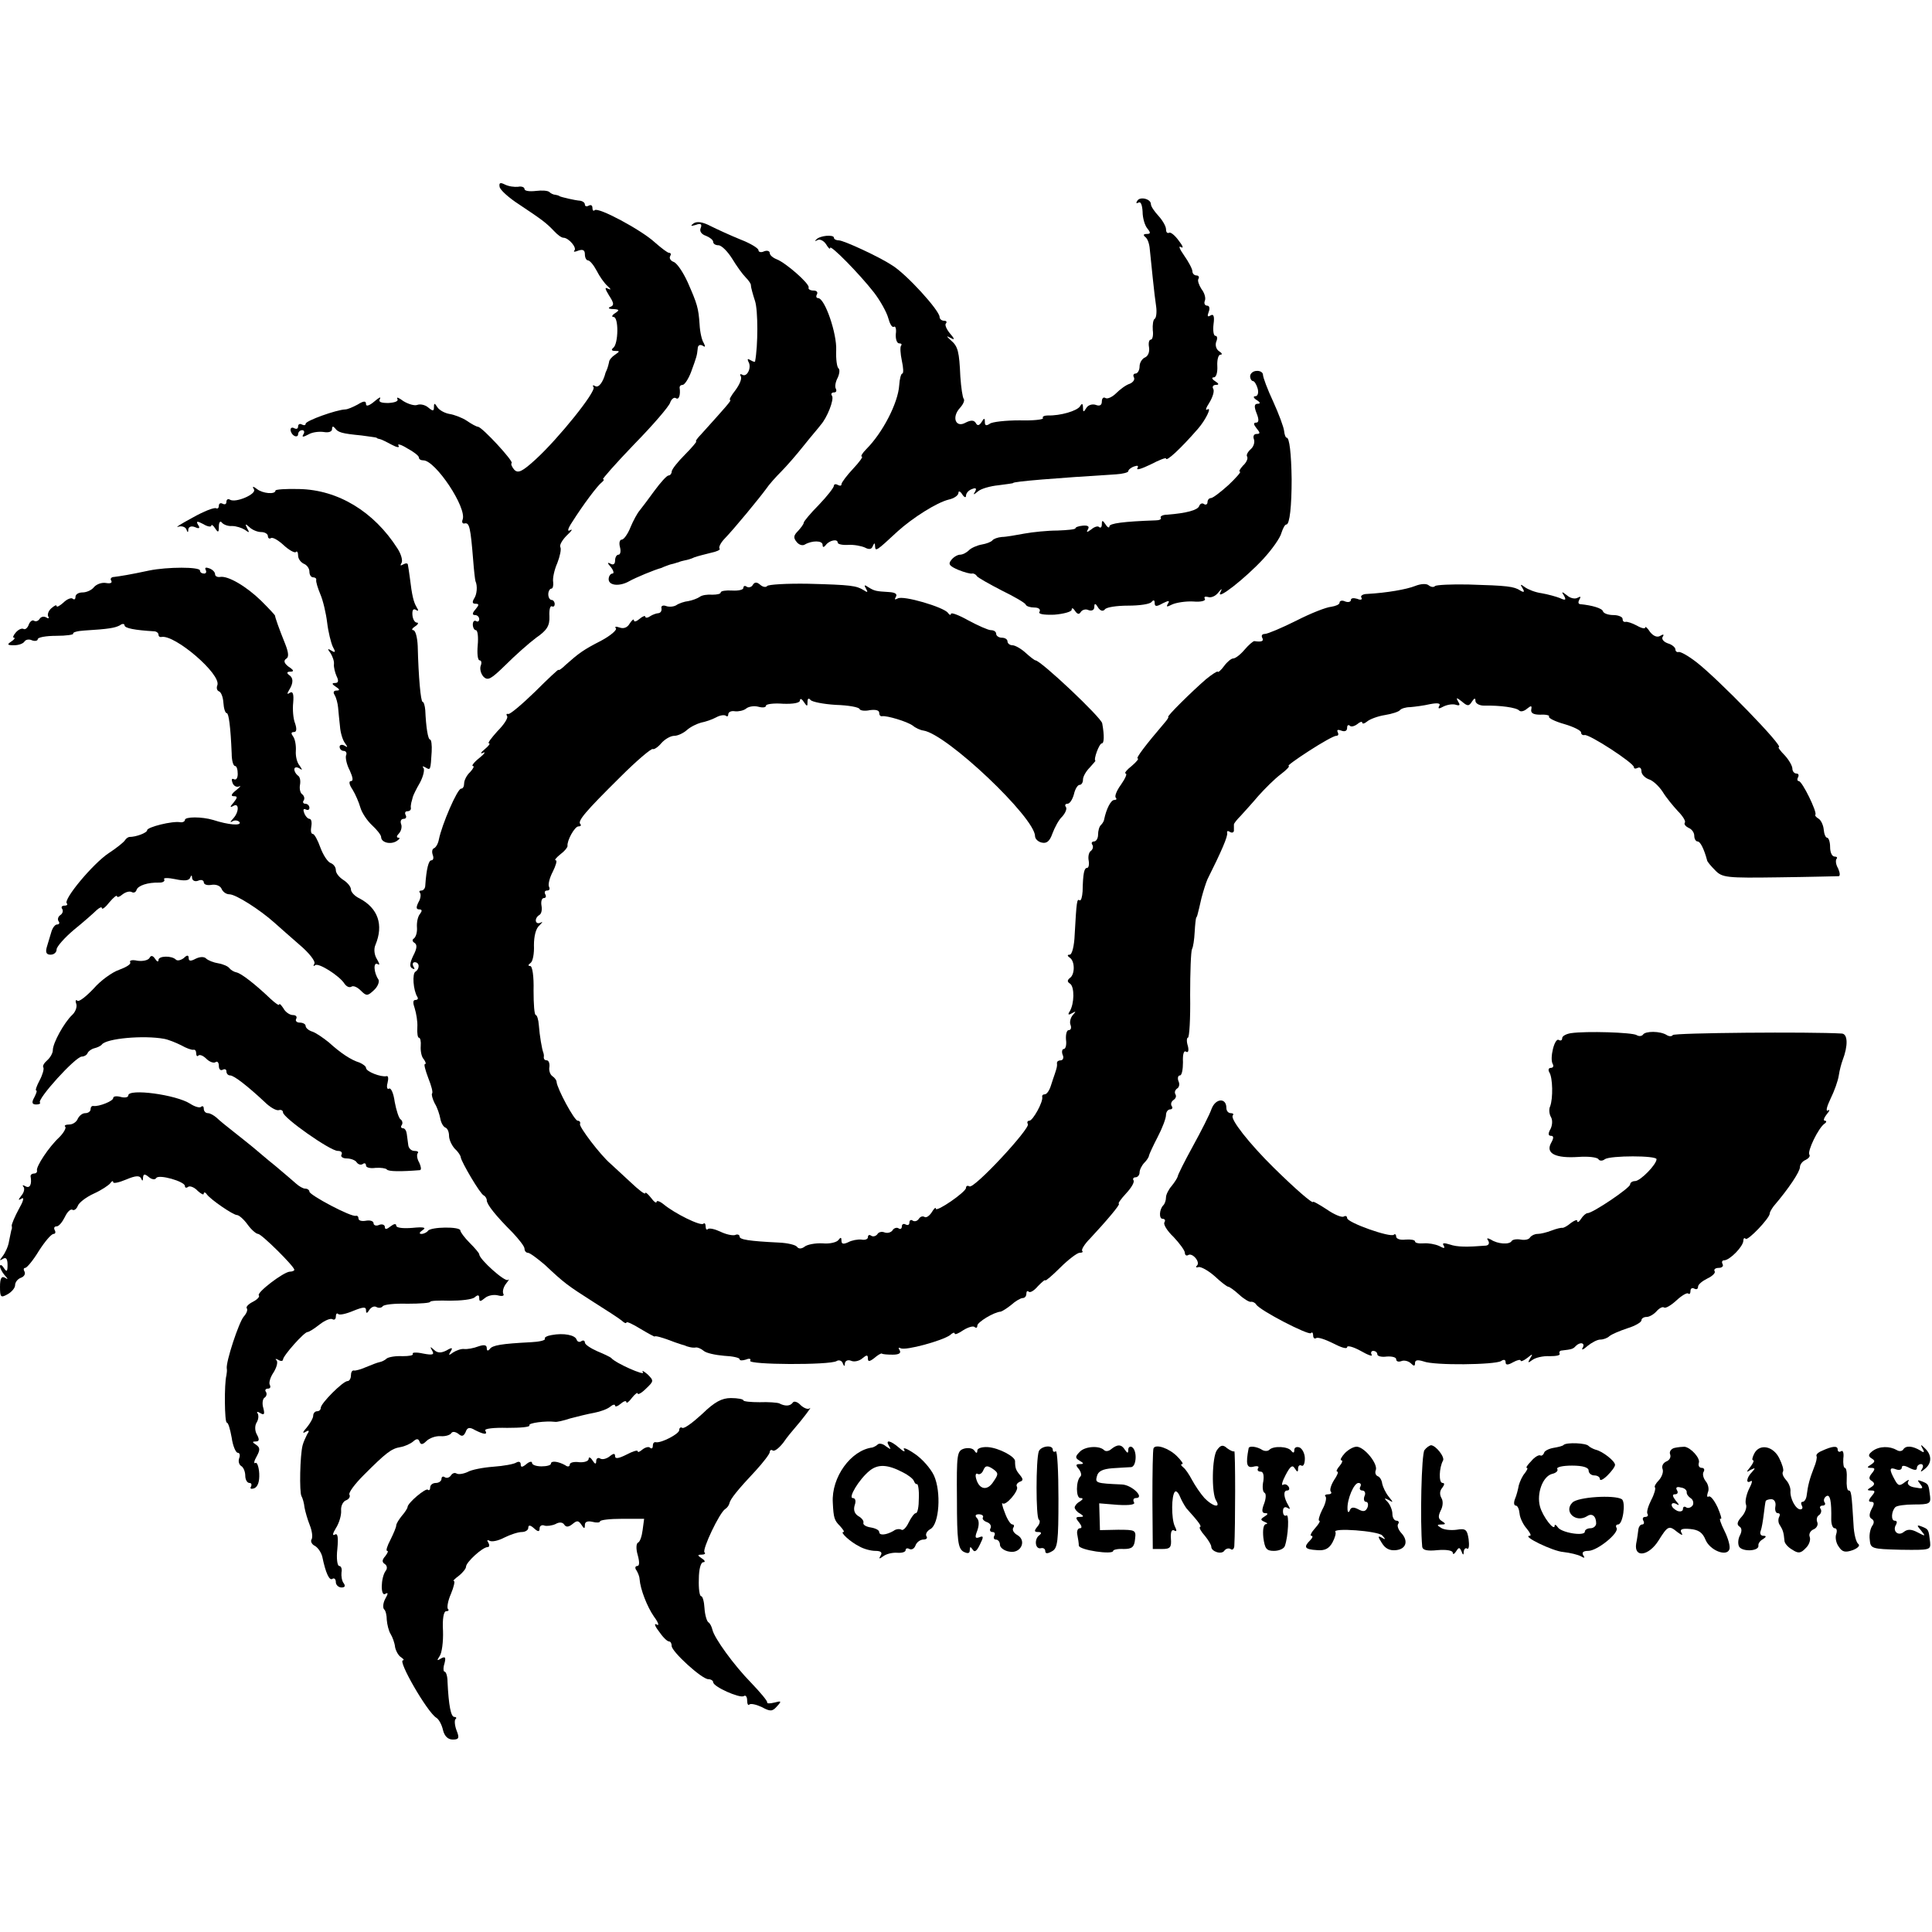 <?xml version="1.0" standalone="no"?>
<!DOCTYPE svg PUBLIC "-//W3C//DTD SVG 20010904//EN"
 "http://www.w3.org/TR/2001/REC-SVG-20010904/DTD/svg10.dtd">
<svg version="1.0" xmlns="http://www.w3.org/2000/svg"
 width="512pt" height="512pt" viewBox="0 0 512 512"
 preserveAspectRatio="xMidYMid meet">
<g transform="translate(0,512) scale(0.1,-0.1)"
fill="#000000" stroke="none">
<path d="M1324 4625 c1 -8 24 -29 52 -47 60 -40 71 -48 92 -70 9 -10 20 -18
25 -18 14 0 37 -27 29 -34 -3 -4 1 -4 11 0 12 4 17 1 17 -10 0 -9 4 -16 8 -16
5 0 15 -12 23 -27 8 -16 21 -34 29 -41 10 -9 10 -11 1 -7 -9 5 -8 0 3 -18 13
-20 14 -26 4 -30 -8 -3 -5 -6 7 -6 17 -1 17 -3 5 -11 -8 -5 -10 -10 -4 -10 14
0 13 -72 -1 -82 -6 -5 -4 -8 5 -8 13 0 13 -1 0 -10 -8 -5 -16 -14 -16 -20 -1
-5 -3 -12 -4 -15 -1 -3 -3 -8 -5 -12 -7 -27 -19 -42 -28 -36 -5 3 -8 2 -4 -3
7 -12 -93 -136 -153 -191 -36 -33 -47 -38 -57 -28 -6 7 -10 15 -7 18 5 5 -77
94 -89 96 -4 0 -17 7 -30 16 -12 8 -33 16 -46 18 -12 2 -27 10 -32 18 -7 11
-9 12 -9 0 0 -11 -3 -11 -15 -1 -8 7 -21 10 -29 7 -7 -3 -24 2 -37 10 -12 9
-19 12 -16 6 4 -6 -6 -10 -24 -11 -20 0 -27 3 -22 11 3 7 -3 3 -15 -7 -13 -11
-22 -14 -22 -7 0 9 -6 9 -22 -1 -13 -7 -27 -13 -33 -13 -24 -1 -105 -30 -105
-38 0 -4 -4 -5 -10 -2 -5 3 -10 1 -10 -5 0 -6 -4 -8 -10 -5 -5 3 -10 2 -10 -4
0 -5 4 -13 10 -16 5 -3 10 -1 10 4 0 6 5 11 11 11 5 0 7 -5 3 -11 -5 -8 -1 -8
14 0 10 6 29 8 41 6 12 -2 21 1 21 8 0 8 3 8 8 2 8 -11 18 -14 70 -19 21 -3
38 -5 40 -6 1 -2 5 -3 10 -4 4 -1 18 -8 31 -15 13 -7 21 -8 17 -2 -4 6 7 3 23
-7 17 -9 31 -20 31 -24 0 -5 5 -8 12 -8 32 0 116 -126 104 -157 -3 -7 0 -12 6
-10 12 2 15 -11 22 -98 2 -27 5 -52 6 -55 6 -13 4 -36 -4 -47 -5 -9 -4 -13 4
-13 10 0 10 -3 0 -15 -9 -10 -9 -15 -1 -15 6 0 11 -5 11 -11 0 -5 -4 -8 -8 -5
-5 3 -9 -1 -9 -9 0 -8 4 -15 8 -15 5 0 7 -18 5 -40 -2 -22 0 -40 5 -40 5 0 6
-7 3 -14 -3 -8 0 -21 7 -29 12 -12 20 -7 59 31 25 25 61 57 81 72 29 20 36 32
35 57 -1 17 2 29 7 26 4 -2 7 1 7 6 0 6 -4 11 -8 11 -5 0 -9 7 -9 15 0 8 4 15
8 15 4 0 6 8 5 17 -2 10 3 33 11 51 7 18 11 37 8 42 -3 5 5 19 17 31 13 12 17
18 9 14 -8 -5 -7 3 5 21 29 46 68 98 79 106 5 4 7 8 3 8 -3 0 34 42 83 93 49
50 92 100 95 110 3 9 10 15 15 12 8 -6 13 8 10 28 0 4 3 7 8 7 5 0 15 15 22
33 15 41 16 44 18 63 0 9 6 12 13 8 7 -5 8 -3 3 7 -5 7 -10 29 -11 49 -3 44
-6 54 -32 113 -12 26 -28 50 -37 53 -8 3 -12 10 -9 15 3 5 2 9 -3 9 -4 0 -21
13 -38 28 -36 33 -150 94 -159 85 -3 -3 -6 -1 -6 6 0 7 -4 9 -10 6 -5 -3 -10
-2 -10 3 0 5 -6 9 -12 10 -15 1 -52 10 -55 12 -2 2 -7 3 -12 4 -5 0 -12 4 -15
7 -4 4 -20 5 -36 3 -17 -2 -30 0 -30 5 0 5 -8 8 -17 6 -10 -1 -25 1 -35 6 -12
6 -16 5 -14 -6z"/>
<path d="M3014 4588 c-4 -6 -3 -8 3 -5 6 4 10 -6 11 -24 0 -17 6 -37 13 -45 9
-11 8 -14 -2 -14 -9 0 -10 -3 -4 -8 6 -4 11 -18 12 -32 4 -38 12 -121 17 -153
2 -15 0 -30 -4 -32 -4 -2 -6 -16 -5 -30 2 -14 -1 -25 -5 -25 -5 0 -7 -9 -5
-20 2 -12 -2 -23 -10 -27 -8 -3 -15 -14 -15 -24 0 -10 -5 -19 -11 -19 -5 0 -7
-5 -4 -10 3 -6 -2 -13 -11 -17 -10 -3 -26 -15 -36 -25 -10 -10 -23 -16 -28
-13 -6 4 -10 -1 -10 -9 0 -10 -6 -13 -16 -9 -9 3 -20 0 -25 -8 -7 -12 -9 -12
-9 1 0 11 -3 12 -8 3 -8 -12 -52 -25 -85 -24 -9 0 -16 -3 -13 -7 2 -4 -26 -7
-62 -6 -37 0 -73 -4 -79 -9 -9 -6 -13 -5 -13 4 0 12 -2 12 -9 0 -6 -9 -11 -10
-15 -2 -5 8 -13 8 -27 1 -26 -15 -38 14 -15 39 9 10 13 20 10 24 -3 3 -7 30
-9 59 -3 66 -6 80 -25 96 -13 12 -13 13 0 6 11 -6 10 -2 -3 13 -9 11 -14 23
-10 26 3 4 1 7 -5 7 -7 0 -12 5 -12 10 0 17 -88 114 -126 137 -33 22 -128 66
-141 66 -7 0 -13 3 -13 7 0 9 -38 6 -47 -5 -5 -4 -3 -5 4 -1 6 3 16 -2 22 -11
6 -10 11 -15 11 -10 0 10 77 -68 116 -118 17 -22 34 -53 38 -68 4 -15 10 -26
15 -23 4 3 7 -6 5 -19 -1 -14 3 -25 9 -25 5 0 8 -2 5 -6 -3 -3 -2 -21 2 -40 4
-18 5 -34 1 -34 -3 0 -7 -14 -8 -31 -3 -47 -44 -126 -87 -169 -11 -11 -16 -20
-12 -20 4 0 -7 -15 -23 -32 -17 -18 -31 -37 -31 -41 0 -5 -4 -5 -10 -2 -5 3
-10 2 -10 -2 0 -5 -18 -28 -40 -51 -22 -22 -40 -44 -40 -47 0 -4 -7 -13 -15
-22 -12 -12 -13 -18 -4 -29 6 -8 16 -11 22 -7 19 11 47 11 47 -1 0 -7 3 -7 8
-1 9 13 32 18 32 7 0 -4 12 -7 28 -6 15 1 35 -3 44 -7 11 -6 18 -5 21 4 4 9 6
9 6 -1 1 -14 3 -13 60 40 40 36 103 76 135 84 14 3 26 11 26 18 0 6 5 4 10 -4
5 -8 10 -10 10 -4 0 7 7 15 16 18 10 4 13 2 8 -7 -6 -9 -4 -9 8 1 8 7 33 14
54 16 22 3 39 5 39 6 0 4 112 13 273 23 17 1 32 5 32 8 0 4 7 10 16 13 9 3 12
2 8 -5 -3 -6 12 -1 35 10 23 12 41 19 41 16 0 -10 39 26 85 79 20 23 37 58 25
51 -7 -4 -4 4 5 18 9 15 14 31 10 37 -3 5 0 10 7 10 9 0 9 3 -2 10 -8 5 -10
10 -3 10 6 0 10 13 9 30 -1 17 3 30 8 30 6 0 5 4 -3 9 -8 5 -11 16 -8 25 4 9
3 16 -2 16 -5 0 -7 14 -5 31 3 21 0 28 -8 23 -8 -5 -9 -2 -5 9 4 10 2 17 -4
17 -6 0 -9 6 -6 13 3 7 -1 21 -9 31 -7 11 -11 23 -8 27 3 5 0 9 -5 9 -6 0 -11
5 -11 11 0 6 -10 25 -22 42 -12 17 -16 27 -8 22 7 -4 5 3 -6 17 -10 14 -22 24
-26 21 -5 -2 -8 2 -8 10 0 7 -9 23 -20 35 -11 12 -20 25 -20 31 0 14 -29 21
-36 9z"/>
<path d="M1838 4528 c-9 -7 -8 -8 6 -4 13 5 17 2 13 -8 -4 -9 2 -17 14 -21 10
-4 19 -11 19 -16 0 -5 6 -9 14 -9 8 0 24 -16 36 -35 12 -20 28 -42 36 -50 8
-8 15 -18 14 -22 0 -4 5 -23 11 -41 8 -25 8 -118 0 -160 -1 -2 -6 0 -13 4 -6
4 -8 3 -5 -4 10 -15 -3 -43 -16 -35 -5 3 -7 1 -4 -4 4 -6 -3 -22 -14 -37 -11
-14 -18 -26 -14 -26 5 0 -13 -20 -77 -91 -10 -10 -16 -19 -13 -19 2 0 -11 -16
-30 -35 -19 -19 -35 -39 -35 -45 0 -5 -4 -10 -8 -10 -5 0 -21 -18 -38 -41 -16
-22 -34 -46 -39 -52 -6 -7 -17 -27 -24 -44 -7 -18 -18 -33 -23 -33 -6 0 -8 -9
-5 -20 3 -11 1 -20 -4 -20 -5 0 -9 -7 -9 -16 0 -9 -5 -12 -12 -8 -9 5 -9 2 1
-9 7 -9 9 -17 4 -17 -5 0 -10 -7 -10 -15 0 -17 29 -20 55 -5 16 9 66 30 85 35
4 2 9 4 12 5 3 1 10 4 15 5 6 1 13 4 18 5 4 2 12 4 17 5 6 1 17 4 25 8 8 3 28
8 44 12 15 3 26 8 23 11 -3 3 2 14 11 24 29 30 96 112 112 134 8 12 26 32 40
46 14 14 41 45 60 69 19 24 40 48 45 55 17 19 36 67 30 77 -4 5 -1 9 5 9 6 0
8 4 5 10 -3 5 -1 18 5 29 5 11 6 22 2 25 -4 3 -7 24 -6 48 2 44 -30 138 -48
138 -5 0 -6 5 -3 10 3 6 -1 10 -9 10 -9 0 -15 4 -13 8 3 10 -61 66 -85 75 -10
4 -18 11 -18 16 0 6 -7 8 -15 5 -8 -4 -15 -2 -15 3 0 5 -21 18 -47 28 -27 11
-62 27 -80 36 -21 11 -36 13 -45 7z"/>
<path d="M3313 4123 c0 -7 4 -13 8 -13 3 0 9 -9 12 -20 3 -11 0 -20 -6 -20 -7
0 -5 -5 3 -10 10 -6 11 -10 3 -10 -9 0 -10 -7 -3 -25 7 -17 6 -25 -1 -25 -8 0
-7 -5 1 -15 10 -12 10 -15 0 -15 -7 0 -10 -6 -7 -14 3 -8 -1 -20 -8 -26 -8 -7
-13 -16 -10 -20 3 -5 -2 -16 -11 -24 -8 -9 -12 -16 -8 -16 4 0 -10 -16 -30
-35 -21 -19 -42 -35 -47 -35 -5 0 -9 -5 -9 -11 0 -5 -4 -8 -9 -5 -5 4 -11 1
-13 -5 -4 -11 -34 -19 -85 -23 -11 0 -19 -4 -17 -8 3 -4 -4 -7 -13 -7 -86 -3
-123 -8 -123 -16 0 -5 -5 -3 -10 5 -8 12 -10 12 -10 1 0 -8 -3 -11 -7 -8 -3 4
-13 1 -21 -6 -11 -8 -14 -9 -9 0 5 8 0 11 -13 10 -11 -1 -20 -4 -20 -7 0 -3
-21 -5 -48 -6 -26 0 -65 -4 -87 -8 -22 -4 -49 -9 -60 -9 -11 -1 -22 -5 -25 -9
-3 -4 -16 -9 -28 -11 -12 -2 -28 -9 -34 -15 -7 -7 -17 -12 -24 -12 -6 0 -17
-6 -23 -14 -9 -11 -5 -16 18 -26 17 -7 33 -11 37 -10 4 1 10 -2 13 -7 3 -4 33
-21 66 -38 33 -16 62 -33 63 -37 2 -5 13 -8 23 -8 12 0 17 -5 14 -11 -5 -6 9
-9 39 -8 25 2 46 8 46 13 0 6 4 5 9 -3 6 -9 11 -10 15 -3 4 6 13 9 21 5 9 -3
15 1 15 8 0 11 3 11 10 -1 6 -9 13 -11 18 -5 4 6 32 10 62 10 30 0 58 4 62 10
5 6 8 5 8 -3 0 -10 5 -10 21 -1 16 8 20 8 14 -1 -5 -9 -3 -9 11 -2 11 5 36 9
56 8 21 -2 34 2 31 7 -3 5 0 7 8 5 8 -3 20 2 27 11 10 12 12 13 6 1 -12 -24
67 38 114 89 23 25 45 56 48 69 4 12 9 22 13 22 9 0 14 50 14 120 -1 69 -6
110 -13 110 -3 0 -6 8 -7 18 -1 10 -14 45 -29 78 -15 32 -27 64 -27 71 0 6 -8
11 -17 10 -9 0 -17 -7 -17 -14z"/>
<path d="M673 3823 c8 -12 -49 -37 -64 -27 -5 3 -9 0 -9 -6 0 -6 -4 -8 -10 -5
-5 3 -10 1 -10 -5 0 -6 -3 -9 -7 -7 -5 3 -33 -8 -63 -25 -30 -16 -47 -27 -38
-24 9 3 19 0 22 -7 3 -9 5 -9 5 0 1 7 8 10 18 6 11 -5 14 -3 8 6 -6 10 -3 11
14 2 11 -7 21 -8 21 -4 0 4 5 1 10 -7 8 -12 10 -12 10 5 0 11 4 16 8 10 4 -5
16 -10 27 -9 11 0 26 -5 34 -10 12 -9 13 -8 6 4 -6 12 -5 13 6 3 7 -7 21 -13
31 -13 10 0 18 -5 18 -11 0 -5 4 -8 8 -5 5 3 20 -6 34 -19 14 -13 29 -21 32
-18 3 4 6 -1 6 -9 0 -9 7 -18 15 -22 8 -3 15 -12 15 -21 0 -8 4 -15 10 -15 5
0 9 -3 8 -7 -1 -5 4 -21 11 -38 7 -16 15 -50 18 -75 3 -25 10 -53 15 -64 8
-14 7 -17 -4 -10 -10 6 -11 5 -2 -7 5 -8 10 -21 9 -29 -1 -8 3 -23 7 -32 6
-12 5 -18 -4 -18 -9 0 -9 -3 2 -10 11 -7 11 -10 2 -10 -8 0 -10 -5 -5 -12 4
-7 8 -22 9 -33 1 -11 3 -33 5 -50 1 -16 7 -36 13 -44 8 -11 8 -13 -1 -7 -7 4
-13 2 -13 -3 0 -6 5 -11 11 -11 6 0 9 -6 6 -12 -2 -7 2 -25 10 -40 8 -18 10
-28 3 -28 -6 0 -5 -9 4 -22 8 -13 17 -34 21 -48 4 -14 18 -35 31 -47 13 -12
24 -26 24 -31 0 -15 25 -21 41 -11 8 5 10 9 5 9 -6 0 -5 5 1 11 6 6 9 18 6 25
-3 8 0 14 7 14 6 0 8 5 5 10 -3 6 -1 10 4 10 6 0 10 3 10 8 -1 4 0 10 1 15 1
4 3 10 4 15 1 4 9 21 19 38 9 17 13 35 9 39 -4 5 -1 5 6 1 13 -8 13 -7 16 42
1 17 -1 32 -4 32 -6 0 -11 33 -13 78 -1 12 -4 22 -7 22 -5 0 -11 66 -13 148
-1 23 -6 42 -12 42 -5 0 -3 5 5 10 8 5 10 10 5 10 -6 0 -11 9 -12 20 -1 13 2
18 9 14 7 -5 8 -2 2 7 -8 14 -12 29 -18 79 -2 14 -4 29 -5 33 0 5 -6 5 -13 1
-7 -4 -8 -3 -4 4 4 6 -1 24 -11 39 -62 97 -157 155 -260 157 -35 1 -63 -1 -63
-4 0 -11 -34 -8 -49 4 -11 8 -13 8 -8 -1z"/>
<path d="M395 3608 c-51 -11 -77 -15 -93 -17 -7 0 -11 -5 -7 -10 3 -6 -3 -8
-14 -6 -11 2 -25 -3 -32 -11 -6 -8 -20 -14 -30 -14 -11 0 -19 -5 -19 -12 0 -6
-3 -8 -7 -5 -3 4 -15 0 -25 -10 -10 -9 -18 -13 -18 -9 0 4 -6 1 -14 -6 -8 -7
-11 -17 -8 -22 3 -5 0 -6 -6 -2 -6 3 -13 2 -17 -4 -4 -6 -10 -8 -15 -5 -4 3
-11 -2 -14 -11 -3 -8 -9 -13 -13 -11 -5 3 -14 -1 -21 -9 -7 -8 -9 -14 -5 -14
4 0 1 -5 -7 -10 -12 -8 -11 -10 7 -10 12 0 24 4 28 10 3 5 12 7 20 3 8 -3 15
-1 15 3 0 5 22 9 49 9 27 0 47 3 45 6 -2 3 11 7 29 8 66 4 82 7 95 14 6 5 12
4 12 0 0 -8 28 -13 78 -16 6 0 12 -4 12 -9 0 -4 3 -7 8 -6 35 7 159 -99 148
-128 -3 -7 -1 -14 4 -16 6 -2 11 -15 12 -30 1 -16 5 -28 9 -28 5 0 10 -34 13
-107 0 -18 4 -33 9 -33 4 0 7 -9 7 -21 0 -11 -4 -17 -10 -14 -6 3 -7 -1 -4 -9
3 -9 11 -13 18 -10 6 3 2 -2 -8 -10 -13 -10 -15 -16 -7 -16 11 0 11 -3 0 -17
-10 -11 -10 -14 -1 -9 16 10 16 -16 0 -33 -9 -10 -9 -12 -1 -7 6 3 14 2 18 -3
5 -10 -30 -7 -70 6 -30 9 -75 9 -75 0 0 -4 -6 -7 -12 -6 -21 4 -88 -13 -88
-21 0 -7 -29 -18 -47 -18 -3 0 -9 -4 -12 -9 -3 -5 -23 -21 -43 -34 -42 -28
-121 -123 -111 -133 3 -3 1 -6 -6 -6 -7 0 -10 -4 -6 -9 3 -5 1 -12 -5 -16 -6
-4 -8 -11 -5 -16 4 -5 2 -9 -4 -9 -5 0 -12 -9 -15 -20 -3 -11 -9 -29 -12 -40
-4 -14 -1 -20 10 -20 9 0 16 6 16 14 0 7 21 31 46 52 26 21 53 45 60 52 8 7
14 10 14 5 1 -4 10 3 20 16 11 13 20 20 20 16 0 -4 7 -2 15 5 8 6 18 9 24 6 5
-3 11 -1 13 6 4 11 29 20 61 19 9 0 15 4 12 9 -3 4 11 4 30 0 23 -5 36 -4 39
4 3 8 5 7 5 -1 1 -7 8 -10 16 -7 8 4 15 1 15 -4 0 -6 9 -9 20 -7 12 2 23 -2
27 -10 3 -8 12 -15 21 -15 17 0 81 -41 119 -75 12 -11 42 -37 67 -59 25 -21
43 -44 39 -50 -3 -6 -3 -8 2 -4 8 8 65 -28 78 -49 5 -7 12 -11 18 -8 5 4 16
-1 25 -10 15 -15 18 -15 35 1 10 9 15 22 12 28 -13 19 -14 48 -2 41 6 -4 5 1
-2 13 -7 11 -9 27 -4 38 22 53 7 97 -42 123 -13 6 -23 17 -23 24 0 7 -9 18
-20 25 -11 7 -20 18 -20 26 0 8 -6 16 -14 19 -8 3 -20 22 -27 41 -7 20 -16 36
-20 36 -5 0 -6 9 -4 20 2 11 0 20 -5 20 -4 0 -11 7 -14 16 -3 8 -2 12 4 9 6
-3 10 -1 10 4 0 6 -5 11 -11 11 -5 0 -8 4 -4 9 3 5 1 12 -4 16 -5 3 -8 14 -6
25 2 11 0 22 -6 25 -5 4 -9 11 -9 16 0 6 6 7 13 3 9 -6 9 -5 1 7 -7 8 -11 25
-10 39 1 14 -2 31 -7 38 -6 8 -6 12 2 12 7 0 8 8 3 23 -5 12 -7 37 -5 55 2 23
-1 31 -9 26 -7 -5 -8 -3 -2 7 12 19 12 33 -1 41 -6 5 -4 8 4 8 11 0 10 4 -4
13 -12 9 -14 16 -7 21 8 4 7 16 -2 39 -17 42 -27 71 -27 75 1 1 -16 19 -37 40
-39 38 -88 67 -109 63 -7 -1 -13 2 -13 7 0 6 -7 13 -16 16 -8 3 -12 2 -9 -4 3
-6 1 -10 -4 -10 -6 0 -11 3 -11 8 0 10 -86 10 -135 0z"/>
<path d="M1995 3570 c-3 -6 -11 -8 -16 -5 -5 4 -9 2 -9 -3 0 -5 -13 -8 -30 -7
-16 1 -30 -1 -30 -5 0 -4 -10 -6 -22 -6 -13 1 -28 -1 -34 -6 -6 -4 -19 -9 -30
-11 -10 -1 -25 -6 -32 -11 -7 -4 -19 -5 -27 -2 -8 3 -14 0 -12 -6 1 -7 -2 -12
-8 -13 -5 0 -16 -4 -22 -8 -7 -5 -13 -5 -13 -1 0 3 -7 1 -15 -6 -8 -7 -15 -9
-15 -4 0 5 -5 1 -11 -8 -6 -11 -16 -15 -27 -11 -9 3 -14 3 -10 -2 4 -4 -13
-19 -39 -33 -47 -24 -59 -33 -94 -64 -10 -10 -19 -16 -19 -13 0 2 -28 -24 -62
-58 -35 -34 -67 -61 -71 -59 -5 1 -6 -1 -3 -6 3 -5 -9 -23 -26 -40 -16 -18
-27 -32 -22 -32 4 0 -1 -7 -12 -16 -10 -8 -12 -13 -4 -9 8 4 4 -3 -10 -14 -14
-11 -21 -21 -17 -21 5 0 1 -7 -7 -16 -9 -8 -16 -22 -16 -30 0 -8 -3 -14 -8
-14 -10 0 -51 -95 -59 -135 -2 -11 -8 -21 -13 -23 -5 -2 -6 -10 -3 -18 3 -8 1
-14 -4 -14 -7 0 -13 -22 -16 -67 0 -7 -5 -13 -10 -13 -6 0 -7 -3 -4 -6 3 -4 2
-15 -4 -25 -7 -14 -6 -19 2 -19 8 0 8 -4 2 -12 -6 -7 -9 -23 -8 -36 1 -13 -3
-25 -8 -29 -5 -3 -5 -8 2 -12 7 -5 6 -15 -4 -34 -9 -19 -10 -29 -3 -33 7 -4 8
-2 4 4 -4 7 -2 12 3 12 13 0 14 -17 2 -25 -9 -5 -6 -49 5 -67 3 -4 1 -8 -5 -8
-7 0 -7 -8 -2 -22 4 -13 8 -35 7 -50 -1 -16 1 -28 4 -28 4 0 6 -10 5 -22 -1
-13 2 -29 8 -35 5 -7 7 -13 3 -13 -3 0 1 -16 9 -37 8 -20 13 -38 10 -41 -2 -2
1 -14 7 -26 7 -11 13 -30 15 -41 2 -11 8 -21 13 -23 6 -2 10 -12 10 -22 0 -10
7 -25 15 -34 9 -8 16 -19 16 -23 2 -13 52 -98 61 -101 4 -2 8 -8 8 -13 0 -11
24 -41 68 -85 17 -18 32 -37 32 -43 0 -6 4 -11 9 -11 5 0 25 -15 45 -32 51
-48 59 -54 128 -98 35 -22 69 -44 76 -50 6 -6 12 -8 12 -5 0 4 17 -4 38 -17
20 -12 37 -21 37 -20 0 3 20 -2 53 -15 9 -3 20 -7 25 -8 4 -2 10 -4 15 -5 4
-1 11 -2 16 -1 4 1 14 -3 21 -9 7 -6 31 -11 54 -13 22 -1 41 -5 41 -9 0 -4 7
-4 17 -1 9 4 14 2 11 -3 -7 -11 211 -12 229 -1 6 4 14 1 16 -5 4 -10 6 -10 6
-1 1 7 8 10 16 7 8 -4 22 -1 30 6 12 10 15 10 15 0 0 -9 4 -9 17 1 9 8 18 13
20 12 1 -2 15 -3 29 -3 16 0 23 4 18 12 -4 6 -3 8 3 5 12 -7 111 20 131 35 6
6 12 8 12 4 0 -4 10 0 23 9 13 8 27 12 30 8 4 -3 7 -2 7 4 0 9 44 36 62 37 4
1 17 9 28 18 11 10 25 18 30 18 6 0 10 5 10 12 0 6 3 8 6 5 4 -4 15 3 25 15
11 11 19 18 19 15 0 -3 18 12 40 34 21 21 45 39 51 39 7 0 10 2 7 5 -3 3 6 18
21 33 42 45 82 92 76 92 -3 0 5 12 19 27 14 15 23 30 20 35 -3 4 0 8 5 8 6 0
11 6 11 13 0 7 6 19 13 26 6 6 12 15 12 19 1 4 11 26 23 49 12 23 22 49 22 58
0 8 5 15 11 15 5 0 8 4 4 9 -3 5 -1 12 5 16 6 4 8 10 5 15 -3 5 -1 11 4 15 6
3 8 12 4 20 -3 8 -1 15 4 15 5 0 8 16 8 35 -1 20 2 32 8 28 6 -4 8 3 5 15 -4
12 -3 22 0 22 4 0 7 51 6 113 0 61 2 116 5 122 3 5 6 25 7 45 1 19 3 36 4 38
1 1 3 5 4 10 1 4 6 23 10 42 5 19 12 41 16 50 36 72 55 115 52 123 -1 5 2 6 8
2 5 -3 10 -1 10 4 0 6 0 13 0 16 0 3 8 13 18 23 9 10 31 34 47 53 17 19 43 45
59 57 16 12 25 22 21 22 -5 0 20 18 54 40 34 22 66 40 72 40 6 0 7 4 4 10 -3
6 1 7 9 4 10 -4 16 -1 16 7 0 7 3 9 7 6 3 -4 12 -2 20 4 7 6 13 8 13 4 0 -4 6
-3 13 3 7 6 28 14 47 17 19 3 37 9 40 13 3 4 15 8 27 8 12 1 36 4 53 8 21 4
29 2 24 -5 -4 -8 -1 -8 12 -1 11 5 25 7 33 4 10 -3 11 0 5 9 -6 11 -4 11 10 0
15 -13 19 -13 27 0 6 9 9 10 9 2 0 -7 10 -13 23 -13 42 1 86 -5 93 -13 4 -4
13 -2 21 5 11 9 13 8 11 -2 -2 -10 6 -14 24 -14 15 1 26 -2 23 -5 -2 -4 16
-13 41 -20 24 -7 44 -17 44 -22 0 -5 4 -8 9 -7 11 4 131 -74 131 -85 0 -4 4
-5 10 -2 6 3 10 -1 10 -9 0 -8 9 -17 19 -21 11 -3 27 -18 37 -33 9 -15 28 -38
40 -51 13 -13 22 -27 19 -31 -3 -4 2 -10 10 -14 8 -3 15 -12 15 -21 0 -8 4
-15 9 -15 7 0 17 -20 25 -50 0 -3 10 -15 21 -26 19 -20 30 -21 170 -19 83 1
154 3 158 3 4 1 3 10 -2 21 -6 10 -7 21 -4 25 3 3 1 6 -5 6 -7 0 -12 11 -12
25 0 14 -4 25 -8 25 -4 0 -8 10 -9 22 -1 11 -7 24 -13 28 -7 4 -11 9 -9 11 5
7 -35 89 -44 89 -4 0 -5 5 -2 10 3 6 1 10 -4 10 -6 0 -11 6 -11 13 0 7 -9 23
-20 35 -12 12 -19 22 -16 22 15 0 -160 180 -218 225 -22 17 -43 29 -48 27 -4
-1 -8 2 -8 7 0 5 -9 13 -20 16 -11 4 -17 11 -14 17 5 7 2 8 -6 3 -8 -5 -18 -1
-27 10 -7 11 -13 16 -13 12 0 -4 -10 -2 -22 5 -13 7 -26 11 -30 10 -5 -1 -8 2
-8 8 0 5 -11 10 -24 10 -13 0 -26 4 -28 10 -2 8 -29 16 -61 19 -5 1 -5 6 -1
13 4 7 3 8 -5 4 -6 -4 -19 -2 -28 6 -14 11 -16 11 -8 -1 6 -11 4 -13 -11 -6
-10 4 -32 10 -49 13 -16 2 -36 10 -44 16 -12 9 -13 8 -6 -3 6 -10 4 -12 -6 -6
-17 11 -34 13 -137 16 -45 1 -85 -1 -89 -4 -3 -4 -11 -3 -17 2 -6 5 -21 4 -36
-2 -23 -9 -74 -18 -127 -21 -11 0 -19 -5 -15 -10 3 -5 -2 -7 -11 -3 -10 3 -17
2 -17 -3 0 -5 -7 -7 -15 -4 -8 4 -15 2 -15 -3 0 -5 -10 -9 -22 -11 -13 -1 -54
-17 -93 -37 -38 -19 -76 -35 -83 -35 -7 0 -10 -4 -7 -10 5 -9 -1 -12 -21 -9
-3 0 -15 -10 -26 -23 -11 -13 -24 -23 -30 -23 -5 0 -16 -9 -24 -20 -8 -11 -16
-18 -17 -15 -1 2 -15 -7 -31 -20 -37 -32 -106 -100 -100 -100 2 0 -3 -8 -11
-17 -48 -56 -76 -93 -70 -93 4 0 -3 -9 -16 -20 -13 -10 -20 -19 -16 -20 5 0
-1 -13 -12 -29 -11 -15 -18 -31 -14 -35 3 -3 2 -6 -4 -6 -9 0 -21 -23 -27 -52
0 -3 -4 -10 -8 -14 -5 -4 -8 -16 -8 -26 0 -10 -5 -18 -11 -18 -5 0 -8 -4 -4
-9 3 -5 1 -12 -4 -16 -5 -3 -8 -14 -6 -25 2 -11 0 -20 -4 -20 -8 0 -11 -15
-12 -62 -1 -15 -4 -26 -8 -24 -7 5 -8 -2 -13 -91 -1 -29 -7 -53 -13 -53 -7 0
-7 -3 0 -8 14 -9 14 -45 0 -54 -7 -6 -7 -10 1 -15 12 -9 11 -53 -1 -73 -6 -9
-4 -11 6 -5 11 6 11 5 2 -5 -6 -7 -9 -19 -6 -26 3 -8 1 -14 -5 -14 -5 0 -8
-11 -7 -25 2 -14 -1 -25 -6 -25 -4 0 -6 -7 -3 -15 4 -8 1 -15 -5 -15 -6 0 -10
-3 -10 -7 1 -8 0 -12 -6 -30 -2 -5 -6 -18 -10 -30 -4 -13 -11 -23 -16 -23 -5
0 -8 -3 -7 -7 3 -13 -25 -63 -34 -63 -5 0 -7 -4 -4 -9 7 -11 -143 -173 -155
-165 -5 3 -9 1 -9 -4 0 -11 -80 -66 -80 -55 0 5 -5 0 -11 -10 -6 -9 -14 -15
-19 -12 -5 3 -11 1 -15 -5 -4 -6 -11 -8 -16 -5 -5 4 -9 1 -9 -5 0 -6 -4 -8
-10 -5 -5 3 -10 1 -10 -5 0 -6 -4 -9 -9 -5 -5 3 -13 0 -16 -6 -4 -5 -13 -8
-21 -5 -7 3 -16 1 -19 -5 -4 -5 -11 -7 -16 -4 -5 4 -9 2 -9 -4 0 -5 -8 -8 -17
-6 -10 1 -26 -2 -35 -7 -13 -6 -18 -5 -18 4 0 9 -2 10 -8 2 -4 -6 -23 -11 -42
-9 -19 1 -41 -3 -48 -9 -8 -6 -16 -6 -20 0 -4 5 -25 10 -47 11 -81 4 -105 8
-105 16 0 5 -6 7 -12 4 -7 -2 -25 2 -39 9 -15 7 -29 10 -33 7 -3 -4 -6 0 -6 7
0 7 -3 10 -6 7 -7 -7 -76 27 -106 52 -10 8 -18 10 -18 6 0 -5 -7 0 -15 11 -8
10 -15 16 -15 12 0 -5 -18 9 -40 30 -22 20 -45 42 -52 48 -27 23 -83 97 -81
105 2 5 -1 9 -6 9 -9 0 -55 86 -56 103 0 4 -5 11 -11 15 -6 4 -10 15 -8 25 1
9 -2 17 -7 17 -5 0 -8 3 -8 8 1 4 0 9 -1 12 -4 10 -10 46 -12 73 -1 15 -5 27
-8 27 -4 0 -6 29 -6 65 1 37 -3 65 -9 65 -6 0 -6 3 1 8 6 4 10 25 9 47 0 24 5
45 15 53 8 8 9 11 3 7 -15 -7 -18 11 -4 20 6 3 8 14 6 25 -2 11 1 20 6 20 6 0
7 5 4 10 -3 6 -1 10 5 10 6 0 8 4 5 10 -3 5 1 23 10 40 8 16 12 30 8 30 -5 0
1 7 12 16 11 8 19 18 19 22 -2 14 19 52 29 52 6 0 8 3 5 6 -8 8 12 32 106 125
43 43 82 76 86 74 3 -2 14 5 23 16 9 10 24 19 34 19 9 0 24 7 33 15 10 9 27
17 38 20 11 2 29 8 40 14 11 6 22 7 26 4 3 -3 6 -1 6 4 0 6 8 10 18 8 9 -1 23
2 29 7 7 6 22 8 33 5 11 -3 20 -2 20 3 0 4 20 7 45 5 27 -1 45 2 45 9 0 6 5 4
10 -4 9 -13 10 -13 10 0 0 9 3 11 8 5 4 -5 34 -11 67 -13 33 -1 61 -6 63 -11
1 -4 14 -6 27 -3 15 2 25 0 25 -7 0 -6 3 -10 8 -9 12 2 66 -14 81 -25 7 -6 20
-12 28 -13 62 -9 296 -231 296 -280 0 -7 8 -15 18 -17 13 -3 21 4 28 24 6 16
17 37 26 45 8 9 13 20 10 25 -4 5 -2 9 4 9 6 0 13 11 17 25 3 14 10 25 15 25
5 0 9 6 9 14 0 8 8 22 18 32 9 10 16 18 15 18 -6 2 10 46 17 46 6 0 7 20 1 53
-2 15 -163 167 -177 167 -2 0 -14 9 -26 20 -12 11 -28 20 -35 20 -7 0 -13 5
-13 10 0 6 -7 10 -15 10 -8 0 -15 5 -15 10 0 6 -6 10 -14 10 -7 0 -34 12 -60
26 -25 14 -46 22 -46 17 0 -4 -4 -3 -8 3 -11 15 -119 47 -133 38 -8 -4 -9 -3
-5 4 5 8 -2 12 -18 13 -35 2 -39 3 -55 13 -10 7 -12 6 -6 -4 6 -10 4 -11 -6
-4 -20 12 -33 14 -147 17 -57 1 -106 -2 -109 -6 -3 -4 -11 -3 -18 3 -9 8 -15
8 -20 0z"/>
<path d="M396 2581 c-4 -6 -18 -9 -32 -7 -13 3 -22 1 -19 -4 3 -5 -10 -13 -29
-20 -18 -6 -49 -28 -68 -50 -20 -21 -39 -36 -43 -32 -4 4 -6 0 -3 -8 3 -8 -2
-22 -11 -30 -21 -20 -51 -74 -51 -93 0 -8 -7 -20 -15 -27 -8 -7 -13 -15 -10
-19 2 -4 -2 -19 -10 -34 -8 -15 -12 -27 -9 -27 3 0 0 -8 -5 -18 -8 -14 -6 -19
5 -19 7 0 12 2 10 5 -9 8 94 122 111 122 6 0 13 4 15 9 2 5 10 11 18 13 8 2
17 6 20 10 12 16 110 25 165 15 11 -2 31 -10 45 -17 14 -8 28 -13 33 -12 4 1
7 -3 7 -10 0 -6 3 -9 6 -5 4 3 13 -1 21 -9 8 -8 19 -12 24 -9 5 4 9 -1 9 -10
0 -9 5 -13 10 -10 6 3 10 1 10 -4 0 -6 4 -11 10 -11 10 0 46 -28 91 -70 14
-14 31 -24 38 -22 6 2 11 -1 11 -6 0 -14 125 -102 145 -102 9 0 13 -4 10 -10
-3 -5 3 -10 14 -10 11 0 23 -5 26 -10 4 -6 11 -8 16 -5 5 4 9 2 9 -4 0 -5 11
-8 25 -6 14 1 27 -1 30 -4 3 -6 39 -6 88 -2 4 1 3 9 -2 20 -6 10 -7 21 -4 25
3 3 0 6 -9 6 -8 0 -15 7 -16 15 -1 8 -3 22 -4 30 -1 8 -5 15 -10 15 -5 0 -7 4
-3 9 3 5 1 12 -4 15 -4 3 -11 24 -15 46 -3 23 -10 38 -15 35 -5 -3 -7 4 -4 15
3 12 2 20 -3 18 -14 -3 -54 12 -54 22 0 4 -8 10 -17 14 -23 7 -50 25 -82 54
-15 12 -34 25 -43 28 -10 3 -18 10 -18 15 0 5 -7 9 -16 9 -8 0 -12 5 -9 10 3
6 -1 10 -9 10 -8 0 -20 8 -25 18 -6 9 -11 14 -11 10 0 -4 -10 3 -23 15 -41 39
-77 67 -90 70 -6 1 -15 6 -19 11 -3 5 -17 11 -29 13 -13 2 -28 8 -33 13 -5 5
-16 5 -28 -1 -13 -7 -18 -6 -18 2 0 8 -4 9 -13 0 -8 -6 -17 -8 -21 -4 -11 11
-46 10 -46 -1 0 -6 -4 -5 -9 3 -6 9 -11 10 -15 2z"/>
<path d="M4163 2382 c-13 -2 -23 -8 -23 -13 0 -6 -4 -8 -9 -5 -11 7 -25 -49
-16 -64 3 -5 1 -10 -5 -10 -6 0 -8 -5 -4 -12 9 -14 10 -69 2 -90 -4 -8 -2 -21
2 -28 5 -8 4 -22 -1 -32 -7 -12 -6 -18 1 -18 8 0 8 -6 0 -20 -14 -27 13 -40
73 -36 26 2 50 -1 53 -6 3 -5 11 -5 17 0 15 10 137 10 137 0 0 -14 -43 -58
-57 -58 -7 0 -13 -4 -13 -9 0 -9 -99 -76 -113 -76 -4 0 -12 -7 -17 -15 -5 -8
-10 -11 -10 -6 0 5 -7 2 -17 -5 -9 -8 -19 -13 -22 -13 -3 1 -16 -2 -29 -7 -13
-5 -29 -9 -37 -9 -8 0 -16 -4 -20 -9 -3 -6 -14 -8 -25 -6 -11 2 -22 0 -24 -4
-6 -10 -37 -8 -55 4 -10 5 -12 4 -7 -3 4 -7 1 -12 -6 -13 -50 -4 -76 -4 -96 3
-16 5 -21 4 -16 -3 4 -8 1 -8 -12 -1 -11 5 -29 8 -41 7 -13 -1 -23 1 -23 5 0
4 -11 6 -25 5 -14 -2 -25 2 -25 8 0 5 -3 8 -6 5 -8 -9 -124 32 -124 44 0 5 -4
7 -9 4 -5 -3 -25 5 -45 19 -20 13 -36 22 -36 20 0 -7 -47 34 -104 90 -65 64
-117 130 -109 139 3 3 1 6 -5 6 -7 0 -12 6 -12 14 0 27 -28 26 -39 -2 -5 -15
-28 -60 -50 -100 -22 -40 -40 -76 -40 -80 -1 -4 -8 -15 -16 -25 -8 -9 -15 -23
-15 -30 0 -8 -3 -17 -7 -21 -11 -11 -12 -36 -2 -36 6 0 8 -4 5 -9 -4 -5 7 -23
24 -39 16 -17 30 -36 30 -42 0 -6 4 -9 9 -6 11 7 33 -19 23 -28 -4 -4 -2 -6 4
-4 6 2 26 -9 43 -24 17 -16 33 -28 36 -28 3 0 16 -9 29 -21 13 -12 27 -20 31
-19 4 1 11 -2 14 -7 10 -16 138 -82 145 -76 3 4 6 1 6 -6 0 -7 4 -10 8 -7 5 3
25 -4 45 -14 21 -11 37 -16 37 -10 0 5 16 1 36 -10 19 -11 33 -16 29 -10 -3 5
-1 10 4 10 6 0 11 -4 11 -9 0 -5 11 -8 25 -6 14 1 25 -2 25 -7 0 -6 6 -8 14
-5 7 3 19 0 25 -6 8 -8 11 -8 11 1 0 8 7 9 23 4 28 -11 188 -9 205 1 7 5 12 4
12 -3 0 -8 6 -8 20 0 11 6 20 8 20 4 0 -3 8 0 17 7 15 12 16 12 8 -1 -7 -12
-6 -13 6 -4 8 6 28 11 46 10 17 0 29 2 26 7 -2 4 1 8 6 8 26 3 30 4 37 12 12
12 26 8 18 -5 -4 -7 2 -5 13 5 11 9 26 17 34 17 8 0 19 4 24 9 6 5 27 14 48
21 20 6 37 16 37 21 0 5 6 9 14 9 7 0 19 7 26 15 7 8 16 13 20 10 4 -3 19 6
33 19 14 13 28 21 31 18 3 -3 6 0 6 7 0 7 5 9 10 6 6 -3 10 -1 10 5 0 6 11 15
25 22 13 6 22 15 19 19 -3 5 2 9 11 9 9 0 13 5 10 10 -3 6 -1 10 4 10 15 0 51
37 51 52 0 6 3 9 6 5 6 -6 64 55 64 67 0 4 5 12 10 19 41 48 70 92 70 104 0 7
7 16 15 19 8 4 13 10 10 14 -6 9 24 71 40 82 6 4 6 8 1 8 -5 0 -2 8 5 17 8 9
9 14 3 10 -6 -3 -3 10 7 31 10 20 20 48 22 62 2 14 7 32 10 40 15 39 14 70 -2
71 -84 5 -444 2 -448 -4 -2 -4 -10 -4 -16 0 -17 11 -57 11 -63 1 -3 -4 -11 -5
-17 -1 -12 7 -133 11 -174 5z"/>
<path d="M340 2217 c0 -5 -9 -7 -20 -4 -11 3 -20 2 -20 -3 0 -8 -38 -23 -52
-21 -5 1 -8 -3 -8 -9 0 -5 -6 -10 -14 -10 -8 0 -16 -7 -20 -15 -3 -8 -13 -15
-22 -15 -10 0 -15 -3 -11 -6 3 -3 -4 -16 -16 -28 -28 -26 -62 -78 -59 -88 1
-5 -3 -8 -8 -8 -5 0 -9 -3 -9 -7 4 -22 -2 -33 -13 -27 -7 4 -10 4 -6 -1 4 -4
2 -15 -5 -23 -10 -13 -9 -14 1 -8 7 4 3 -9 -8 -28 -11 -20 -19 -40 -19 -44 1
-4 1 -9 -1 -12 -1 -3 -3 -16 -6 -29 -2 -14 -10 -31 -17 -40 -9 -12 -9 -13 1
-7 8 5 12 0 12 -16 0 -18 -2 -20 -10 -8 -5 8 -10 10 -10 4 0 -5 6 -16 12 -23
10 -11 10 -13 1 -7 -9 5 -13 -2 -13 -24 0 -28 2 -30 20 -20 11 6 20 17 20 24
0 8 7 17 16 20 8 3 12 10 9 16 -3 5 -3 10 2 10 4 0 21 20 36 45 16 25 33 45
39 45 5 0 6 5 3 10 -3 6 -1 10 5 10 6 0 15 11 22 25 6 13 15 22 20 19 4 -3 11
2 14 10 3 9 23 24 43 33 20 9 39 22 43 27 4 6 8 8 8 3 0 -4 15 -1 34 7 26 11
36 11 40 3 3 -8 5 -7 5 2 1 10 4 11 15 2 8 -7 17 -8 20 -3 6 11 76 -9 76 -21
0 -5 4 -6 9 -2 5 3 17 -2 25 -11 9 -8 16 -12 16 -7 0 4 4 4 8 -2 10 -14 70
-55 80 -55 5 0 18 -11 28 -25 10 -14 23 -25 28 -25 9 0 96 -86 96 -95 0 -3 -6
-5 -12 -5 -17 -1 -89 -56 -82 -63 3 -3 -4 -11 -16 -17 -12 -6 -19 -14 -16 -17
3 -4 0 -13 -8 -22 -13 -15 -48 -121 -45 -138 1 -4 0 -12 -1 -18 -6 -22 -5
-125 1 -125 4 0 9 -18 13 -40 3 -22 11 -40 16 -40 5 0 7 -6 4 -14 -3 -8 -1
-17 5 -21 6 -3 11 -15 11 -26 0 -10 5 -19 11 -19 5 0 7 -4 4 -10 -3 -5 0 -7 9
-4 9 4 14 17 13 39 -1 18 -6 31 -10 28 -5 -3 -4 5 3 17 10 18 9 24 -1 31 -11
7 -11 9 -1 9 9 0 10 5 3 18 -6 10 -6 24 -1 32 5 8 6 18 3 24 -4 5 -1 6 7 1 10
-6 12 -3 8 13 -4 12 -2 25 3 28 5 3 7 10 4 15 -4 5 -1 9 5 9 6 0 8 4 5 10 -3
5 1 20 10 33 8 13 12 27 8 32 -5 4 -2 5 5 1 6 -4 12 -3 12 1 0 10 56 73 65 73
4 0 18 9 32 20 14 11 29 17 34 14 5 -3 9 0 9 7 0 7 3 10 6 7 3 -4 21 0 40 8
27 11 34 11 34 2 0 -10 3 -9 9 1 5 7 13 11 19 7 6 -3 13 -2 16 2 3 5 32 8 66
7 33 0 60 2 60 5 0 3 24 4 52 3 29 0 59 3 66 9 8 7 12 7 12 -2 0 -10 3 -10 15
0 8 7 24 10 35 7 11 -3 17 -1 14 4 -3 6 0 18 7 27 7 9 10 14 5 10 -8 -6 -76
55 -76 68 0 3 -11 16 -25 30 -14 14 -25 29 -25 33 0 11 -79 10 -86 -1 -3 -4
-11 -8 -17 -8 -7 0 -6 4 3 10 11 7 3 9 -27 6 -25 -2 -43 0 -43 6 0 6 -6 5 -15
-2 -10 -8 -15 -9 -15 -2 0 6 -7 9 -15 6 -8 -4 -15 -1 -15 4 0 6 -9 9 -20 7
-11 -2 -20 0 -20 6 0 5 -3 8 -7 7 -12 -4 -123 55 -123 64 0 4 -5 8 -11 8 -6 0
-16 6 -24 13 -7 6 -32 28 -55 47 -24 19 -50 42 -60 50 -10 8 -32 26 -50 40
-18 14 -39 31 -46 38 -7 6 -17 12 -23 12 -6 0 -11 5 -11 12 0 6 -3 8 -7 5 -3
-4 -17 0 -29 8 -37 24 -164 41 -164 22z"/>
<path d="M1462 1582 c-12 -2 -20 -6 -18 -10 2 -4 -15 -8 -37 -9 -78 -4 -102
-8 -109 -18 -5 -6 -8 -5 -8 2 0 9 -7 10 -22 5 -13 -5 -30 -8 -38 -7 -8 1 -21
-4 -29 -9 -12 -9 -13 -8 -7 2 7 11 4 12 -11 3 -14 -7 -24 -7 -33 2 -10 9 -11
9 -5 -2 7 -11 2 -13 -24 -8 -18 4 -30 3 -27 -1 2 -4 -10 -6 -27 -6 -18 1 -36
-2 -42 -6 -5 -5 -14 -9 -20 -10 -5 -1 -21 -7 -35 -13 -14 -6 -28 -10 -32 -9
-5 1 -8 -5 -8 -13 0 -8 -4 -15 -9 -15 -12 0 -71 -59 -71 -71 0 -5 -4 -9 -10
-9 -5 0 -10 -5 -10 -12 0 -6 -8 -20 -17 -31 -11 -12 -12 -17 -4 -12 10 6 12 4
5 -6 -4 -8 -10 -21 -12 -29 -7 -26 -9 -125 -3 -135 3 -5 7 -19 8 -30 2 -11 8
-32 14 -47 6 -15 8 -31 5 -37 -4 -5 0 -14 9 -18 8 -5 16 -17 19 -28 9 -44 19
-65 27 -59 5 3 9 -1 9 -9 0 -7 7 -14 15 -14 9 0 11 4 6 11 -5 6 -7 19 -6 29 2
9 -1 17 -6 17 -5 0 -8 20 -5 45 3 32 1 43 -7 38 -7 -4 -5 4 3 17 9 14 15 35
14 47 -1 12 5 24 13 27 8 3 12 10 9 15 -3 5 14 28 38 52 59 59 73 70 97 74 12
2 27 9 34 15 9 8 14 8 17 -1 3 -8 8 -8 18 2 8 8 25 14 38 13 12 -1 25 3 28 8
3 5 11 4 19 -2 9 -8 14 -6 19 5 4 12 10 14 25 5 24 -12 34 -13 27 -1 -3 5 23
8 58 7 35 0 62 2 59 7 -3 6 43 12 68 9 4 -1 22 3 40 9 19 5 47 12 64 15 16 3
35 10 42 16 7 6 13 7 13 3 0 -4 7 -2 15 5 8 7 15 9 15 4 0 -4 7 1 15 12 8 10
15 15 15 11 0 -4 10 1 22 13 21 20 21 21 4 38 -11 9 -16 12 -12 5 6 -10 -72
24 -84 38 -3 3 -20 11 -37 18 -18 8 -33 18 -33 23 0 5 -4 7 -9 4 -5 -4 -11 -2
-13 4 -4 12 -34 18 -66 12z"/>
<path d="M1861 1373 c-25 -23 -48 -40 -53 -37 -4 3 -8 0 -8 -6 0 -10 -48 -35
-62 -32 -5 1 -8 -3 -8 -10 0 -6 -3 -8 -7 -5 -3 4 -12 2 -20 -4 -7 -6 -13 -9
-13 -5 0 4 -13 0 -30 -9 -20 -10 -30 -12 -30 -4 0 8 -4 8 -15 -1 -8 -6 -19 -9
-25 -5 -5 3 -10 0 -10 -7 0 -9 -3 -9 -10 2 -5 8 -10 10 -10 4 0 -6 -11 -10
-25 -9 -14 2 -25 -1 -25 -6 0 -6 -6 -7 -12 -2 -18 10 -38 13 -38 4 0 -4 -11
-7 -25 -7 -14 0 -25 4 -25 9 0 5 -7 4 -15 -3 -11 -9 -15 -9 -15 -1 0 7 -5 9
-12 5 -6 -4 -33 -9 -61 -11 -27 -2 -58 -8 -68 -14 -11 -5 -24 -7 -29 -4 -5 3
-11 1 -15 -5 -4 -6 -11 -8 -16 -5 -5 4 -9 1 -9 -4 0 -6 -7 -11 -15 -11 -8 0
-15 -5 -15 -12 0 -6 -3 -9 -6 -6 -5 6 -54 -35 -54 -46 0 -3 -7 -14 -15 -23 -8
-10 -15 -21 -15 -26 0 -4 -7 -21 -15 -37 -9 -17 -13 -30 -9 -30 4 0 1 -6 -5
-14 -9 -10 -9 -16 -1 -21 6 -4 7 -12 2 -18 -13 -18 -14 -69 -1 -61 8 5 8 1 0
-13 -6 -11 -7 -24 -3 -28 4 -3 7 -16 7 -28 1 -12 5 -29 10 -37 5 -8 11 -24 12
-35 2 -10 9 -23 16 -27 6 -4 9 -8 5 -8 -15 0 64 -137 88 -152 7 -4 15 -19 18
-33 4 -16 13 -25 26 -25 16 0 18 4 10 24 -5 13 -6 27 -3 30 4 3 2 6 -3 6 -9 0
-15 30 -18 93 0 15 -4 27 -8 27 -3 0 -4 10 0 22 4 16 2 19 -9 13 -11 -7 -12
-6 -4 6 6 8 10 38 9 67 -2 32 2 52 8 52 6 0 9 3 5 6 -3 4 0 22 8 40 8 19 11
34 8 34 -4 0 2 6 13 14 10 8 19 19 19 24 0 12 44 52 57 52 5 0 6 5 2 12 -4 6
-3 8 3 5 6 -4 24 0 39 8 16 8 37 15 47 15 9 0 17 5 17 11 0 8 5 8 15 -1 11
-10 15 -10 15 0 0 6 6 10 13 7 6 -2 20 0 29 4 10 6 19 5 23 -1 5 -8 12 -7 22
1 12 10 16 10 24 -2 7 -11 9 -11 9 0 0 8 7 11 20 8 11 -3 20 -2 20 1 0 4 26 7
58 7 l59 0 -4 -30 c-2 -16 -7 -31 -12 -33 -5 -2 -6 -16 -1 -33 5 -18 5 -29 -1
-29 -6 0 -7 -6 -2 -12 4 -7 8 -17 8 -23 2 -27 20 -73 38 -99 12 -16 15 -26 7
-21 -7 4 -5 -4 6 -18 10 -15 22 -27 27 -27 4 0 7 -5 7 -12 0 -15 80 -88 97
-88 7 0 13 -4 13 -8 0 -12 70 -43 81 -37 5 4 9 -2 9 -11 0 -10 3 -15 6 -11 4
3 18 0 33 -7 22 -12 28 -12 40 2 13 14 12 15 -7 10 -12 -3 -20 -3 -19 1 1 3
-18 26 -42 51 -47 48 -98 119 -103 141 -2 8 -6 17 -11 20 -4 3 -9 20 -10 37
-1 18 -5 32 -9 32 -4 0 -7 20 -6 45 0 26 5 45 12 45 6 0 4 5 -4 10 -12 8 -12
10 -1 10 8 0 12 3 8 6 -7 7 40 106 55 115 5 3 10 10 11 15 2 11 22 36 70 87
20 22 37 44 37 49 0 5 4 7 8 4 5 -3 17 7 28 21 10 15 24 31 29 37 21 24 49 61
41 54 -5 -4 -15 0 -24 8 -8 9 -18 12 -21 7 -7 -10 -21 -10 -36 -2 -5 2 -29 4
-52 3 -24 0 -43 2 -43 5 0 3 -15 6 -33 6 -24 0 -43 -10 -76 -42z"/>
<path d="M2326 1292 c-4 -4 -11 -7 -14 -8 -57 -7 -109 -79 -105 -146 2 -41 4
-47 19 -62 8 -9 13 -16 9 -16 -10 0 18 -26 42 -38 12 -7 31 -12 43 -12 14 0
19 -4 14 -12 -6 -10 -4 -10 7 -2 8 6 24 10 37 9 12 -1 22 2 22 7 0 5 5 6 10 3
6 -3 13 1 16 9 3 9 13 16 21 16 8 0 12 4 8 9 -3 6 2 14 11 19 23 13 29 98 9
142 -9 19 -32 45 -52 58 -19 13 -32 18 -27 10 4 -7 -2 -5 -13 5 -23 20 -38 23
-27 5 6 -10 5 -10 -8 -1 -8 7 -18 9 -22 5z m67 -74 c14 -7 27 -17 29 -23 2 -5
5 -9 8 -8 3 1 6 -16 5 -38 0 -21 -3 -39 -8 -39 -4 0 -12 -11 -19 -25 -6 -13
-15 -22 -19 -19 -5 3 -15 2 -21 -3 -19 -11 -38 -13 -38 -3 0 5 -10 10 -22 12
-13 2 -21 7 -20 12 2 5 -4 13 -13 18 -10 6 -14 16 -10 29 4 11 2 19 -5 19 -13
0 16 49 44 72 23 19 49 17 89 -4z"/>
<path d="M4144 1291 c-2 -3 -15 -6 -27 -8 -12 -2 -24 -8 -25 -13 -2 -6 -7 -9
-10 -7 -4 2 -15 -4 -24 -15 -10 -10 -15 -18 -12 -18 4 0 1 -6 -5 -14 -7 -8
-13 -22 -16 -32 -2 -11 -6 -27 -10 -36 -4 -10 -3 -18 2 -18 5 0 9 -10 10 -21
1 -12 10 -30 19 -40 9 -11 13 -19 8 -19 -23 0 61 -41 89 -43 18 -2 38 -7 46
-11 10 -6 12 -5 7 2 -5 8 0 12 13 12 24 0 83 48 75 61 -3 5 -1 9 4 9 13 0 21
59 10 67 -20 12 -117 6 -131 -9 -24 -24 9 -55 39 -36 13 9 24 0 24 -19 0 -7
-7 -13 -15 -13 -8 0 -15 -4 -15 -9 0 -13 -63 -3 -72 12 -4 6 -8 8 -8 4 0 -17
-32 24 -39 51 -9 34 7 79 32 86 10 2 17 8 14 13 -3 5 14 9 39 9 29 0 44 -5 44
-13 0 -7 7 -13 15 -13 8 0 15 -4 15 -10 0 -5 9 -1 20 10 11 11 20 23 20 28 0
10 -33 36 -51 40 -7 2 -16 7 -19 10 -6 8 -58 10 -66 3z"/>
<path d="M2555 1281 c-19 -6 -20 -14 -19 -135 0 -110 3 -129 17 -138 12 -6 17
-5 17 4 0 10 2 10 8 1 5 -8 11 -3 19 14 10 20 10 24 -2 19 -11 -4 -12 0 -5 18
5 14 5 27 -1 33 -6 6 -4 10 5 10 8 0 13 -4 11 -8 -3 -4 2 -10 11 -13 8 -3 12
-10 9 -16 -3 -5 -1 -10 5 -10 6 0 8 -4 5 -10 -3 -5 -1 -10 4 -10 6 0 11 -6 11
-14 0 -7 11 -16 25 -18 30 -6 47 29 21 44 -9 5 -14 13 -11 19 4 5 2 9 -2 9 -5
0 -14 14 -20 31 -7 17 -9 29 -6 25 8 -8 44 34 38 44 -3 5 1 10 7 13 10 3 10 7
1 18 -11 13 -13 19 -13 37 0 12 -43 35 -72 37 -15 1 -28 -3 -28 -9 0 -8 -3 -8
-8 0 -4 6 -16 8 -27 5z m78 -87 c-16 -26 -38 -22 -46 7 -3 10 -1 16 4 13 5 -3
12 2 15 10 5 12 10 13 24 4 16 -11 17 -14 3 -34z"/>
<path d="M2753 1274 c-8 -22 -8 -176 0 -181 4 -3 3 -11 -4 -19 -9 -11 -8 -14
2 -14 9 0 10 -3 4 -8 -15 -10 -12 -38 3 -35 7 2 12 -2 12 -7 0 -8 6 -8 18 -1
15 8 17 26 17 139 0 72 -3 128 -7 126 -5 -3 -8 -1 -8 4 0 14 -31 10 -37 -4z"/>
<path d="M2861 1272 c-12 -12 -12 -16 0 -23 12 -7 12 -9 0 -9 -10 0 -11 -3 -2
-13 6 -8 8 -17 4 -20 -12 -12 -12 -57 0 -57 8 0 8 -3 -1 -9 -8 -4 -14 -12 -14
-16 0 -4 6 -12 14 -16 11 -7 11 -9 -1 -9 -11 0 -11 -3 -1 -15 7 -9 8 -15 2
-15 -6 0 -9 -8 -7 -17 2 -10 4 -23 4 -29 1 -12 91 -25 91 -14 0 3 12 6 28 5
22 0 28 5 30 26 3 24 1 25 -45 25 l-48 -1 -1 35 -1 36 49 -4 c33 -2 48 1 43 7
-3 6 -1 11 5 11 25 0 -10 35 -37 36 -69 3 -71 4 -66 22 3 13 15 19 41 21 20 1
43 3 50 3 14 2 16 44 2 53 -5 3 -10 0 -10 -7 0 -10 -2 -10 -9 0 -9 15 -20 15
-37 1 -6 -5 -14 -6 -18 -2 -13 13 -52 10 -65 -5z"/>
<path d="M3057 1282 c-2 -4 -3 -65 -3 -137 l1 -130 25 0 c21 0 25 4 23 28 -1
17 2 25 9 21 7 -4 7 0 1 12 -9 20 -9 82 1 91 3 3 9 -3 13 -13 4 -10 12 -24 17
-31 35 -39 41 -48 36 -50 -3 -1 3 -12 13 -23 9 -11 17 -24 17 -29 0 -13 28
-22 35 -10 4 5 11 7 16 4 5 -4 9 0 10 7 3 50 3 256 0 252 -2 -2 -11 2 -19 8
-11 10 -17 9 -27 -5 -13 -18 -15 -114 -2 -134 13 -21 -10 -15 -31 7 -10 11
-25 33 -33 48 -8 15 -18 30 -24 34 -5 4 -7 8 -2 8 4 0 -2 9 -14 21 -21 21 -56
33 -62 21z"/>
<path d="M3309 1282 c-8 -42 -5 -53 12 -49 11 3 17 1 13 -4 -3 -5 0 -9 7 -9 7
0 9 -10 7 -25 -3 -14 -2 -28 3 -31 5 -2 4 -16 -1 -29 -7 -18 -6 -25 3 -25 8 0
8 -3 -2 -9 -11 -7 -11 -9 0 -14 8 -3 9 -6 4 -6 -7 -1 -9 -16 -7 -36 4 -29 8
-35 28 -35 14 0 27 6 29 13 9 25 12 86 4 81 -5 -3 -9 2 -9 11 0 10 5 13 12 9
7 -5 8 -3 2 7 -12 20 -14 39 -3 39 6 0 7 5 4 10 -4 6 -10 8 -15 5 -5 -3 -2 9
7 26 12 23 18 28 24 18 7 -11 9 -11 9 -1 0 7 4 11 9 8 5 -3 9 5 9 19 0 13 -7
26 -14 29 -8 3 -14 0 -14 -7 0 -8 -3 -8 -8 -2 -8 12 -47 14 -58 3 -4 -4 -12
-4 -18 -1 -15 10 -36 12 -37 5z"/>
<path d="M3564 1269 c-9 -10 -14 -19 -9 -19 4 0 2 -7 -5 -15 -7 -8 -10 -15 -6
-15 4 0 0 -10 -9 -23 -8 -13 -12 -27 -8 -30 3 -4 0 -7 -7 -7 -7 0 -11 -3 -7
-6 3 -4 0 -19 -9 -35 -8 -16 -11 -29 -8 -29 4 0 -1 -9 -11 -20 -10 -11 -14
-20 -10 -20 5 0 4 -5 -3 -12 -18 -18 -15 -24 18 -26 21 -2 32 4 41 20 7 13 10
25 8 28 -10 12 112 3 124 -9 10 -11 9 -12 -1 -6 -11 6 -11 3 0 -14 9 -15 21
-21 38 -19 27 3 33 25 13 46 -7 8 -11 18 -8 23 4 5 1 9 -4 9 -6 0 -11 8 -11
18 0 10 -6 24 -12 31 -11 11 -10 12 2 6 13 -8 13 -7 0 9 -8 10 -15 25 -17 34
-1 9 -6 18 -12 20 -5 2 -8 9 -5 16 6 16 -28 59 -49 62 -9 1 -23 -7 -33 -17z
m41 -89 c-3 -5 -1 -10 5 -10 7 0 10 -7 6 -15 -3 -8 -1 -15 4 -15 5 0 7 -7 4
-15 -5 -11 -11 -12 -24 -5 -13 7 -20 6 -23 -3 -3 -7 -6 -5 -6 5 -1 25 17 68
29 68 6 0 8 -4 5 -10z"/>
<path d="M3775 1277 c-8 -10 -12 -188 -6 -256 1 -9 13 -12 41 -9 23 2 40 -1
40 -7 0 -5 4 -4 9 4 7 11 9 11 14 0 4 -11 6 -11 6 -1 1 7 5 11 9 8 5 -3 6 9 4
25 -4 26 -8 29 -32 25 -15 -2 -34 0 -41 5 -12 7 -11 9 1 9 12 0 12 2 1 9 -10
6 -10 13 -3 28 6 11 7 25 2 33 -5 9 -5 19 2 27 6 8 7 13 1 13 -11 0 -9 41 1
59 6 9 -19 41 -32 41 -4 -1 -12 -6 -17 -13z"/>
<path d="M4438 1283 c-9 -2 -15 -10 -12 -17 3 -8 -2 -16 -10 -19 -9 -4 -13
-13 -10 -20 3 -8 -2 -21 -10 -30 -8 -8 -13 -17 -10 -19 2 -3 -2 -18 -10 -33
-8 -16 -13 -32 -10 -37 3 -4 0 -8 -6 -8 -6 0 -8 -4 -5 -10 3 -5 2 -10 -3 -10
-5 0 -9 -6 -10 -12 -1 -7 -3 -25 -6 -39 -6 -38 33 -33 59 8 25 40 28 41 50 23
12 -9 16 -10 11 -2 -5 9 1 12 23 10 22 -2 33 -9 41 -29 12 -28 56 -45 63 -25
3 7 -3 29 -13 49 -10 20 -15 35 -10 32 4 -2 0 11 -8 30 -9 19 -19 32 -24 29
-4 -3 -5 2 -2 11 4 8 1 22 -6 30 -6 8 -9 19 -5 25 3 5 1 10 -5 10 -7 0 -10 6
-8 13 5 12 -21 41 -38 43 -5 0 -17 -1 -26 -3z m32 -117 c-1 -5 4 -12 10 -16 7
-4 9 -13 6 -19 -4 -6 -12 -9 -17 -6 -5 4 -9 2 -9 -4 0 -6 -7 -8 -15 -5 -8 4
-15 10 -15 16 0 5 6 6 13 2 8 -5 8 -2 -2 9 -9 12 -10 17 -2 17 7 0 9 5 5 11
-4 7 0 10 10 7 10 -1 16 -7 16 -12z"/>
<path d="M4649 1268 c-5 -10 -7 -18 -3 -18 3 0 0 -8 -7 -17 -12 -15 -12 -16 1
-8 12 6 13 5 3 -6 -15 -15 -17 -33 -3 -24 5 3 3 -6 -5 -21 -7 -15 -11 -33 -8
-41 3 -7 -2 -22 -11 -32 -12 -13 -14 -21 -7 -26 7 -4 8 -12 2 -24 -5 -9 -6
-23 -2 -30 9 -14 53 -12 51 3 -1 5 4 13 12 17 9 6 10 9 1 9 -7 0 -10 6 -7 13
3 8 6 27 8 43 2 16 4 32 5 35 0 3 7 6 15 6 8 0 13 -8 11 -19 -2 -10 1 -18 6
-18 6 0 7 -4 4 -10 -3 -5 -3 -16 2 -22 8 -13 10 -19 12 -41 0 -7 10 -18 21
-24 15 -10 22 -10 35 4 9 8 14 22 11 30 -3 7 1 16 10 20 8 3 13 12 10 19 -3 7
-1 16 5 19 5 4 7 11 4 16 -4 5 -1 9 5 9 6 0 9 4 5 9 -3 5 -1 12 5 16 10 6 14
-13 13 -62 0 -13 4 -23 9 -23 6 0 7 -7 4 -16 -3 -9 0 -24 7 -33 9 -14 17 -16
37 -9 13 5 20 12 15 16 -6 4 -12 27 -13 52 -5 83 -6 90 -13 90 -4 0 -6 14 -5
30 1 17 -1 30 -5 30 -3 0 -5 11 -4 25 2 14 -1 23 -6 19 -5 -3 -9 -1 -9 5 0 10
-14 9 -42 -4 -10 -4 -16 -10 -14 -14 2 -3 -1 -17 -7 -31 -11 -28 -16 -47 -19
-72 -1 -10 -6 -18 -11 -18 -4 0 -5 -4 -2 -10 3 -5 2 -10 -4 -10 -12 0 -28 29
-26 50 0 8 -5 21 -12 28 -7 8 -11 17 -8 22 3 4 -2 20 -10 36 -16 32 -52 39
-66 12z"/>
<path d="M4963 1275 c-12 -9 -13 -14 -3 -20 10 -6 9 -9 -1 -16 -12 -7 -12 -9
0 -9 10 0 11 -3 2 -14 -9 -11 -9 -16 0 -21 8 -6 7 -10 -2 -16 -12 -7 -12 -9 0
-9 11 0 11 -3 1 -15 -9 -11 -9 -15 -1 -15 8 0 9 -5 1 -19 -7 -14 -7 -22 0 -26
7 -4 7 -11 2 -18 -5 -7 -9 -23 -7 -37 2 -24 4 -25 82 -27 77 -1 80 -1 78 20
-4 34 -4 34 -21 41 -15 6 -15 4 -3 -10 13 -16 12 -16 -9 -5 -17 9 -27 9 -37 1
-15 -12 -31 3 -20 20 3 6 2 10 -4 10 -10 0 -9 25 2 36 4 4 26 7 50 7 39 0 44
2 42 21 -4 33 -4 33 -21 40 -13 5 -14 4 -5 -7 9 -12 7 -13 -14 -9 -15 2 -22 9
-18 16 4 6 0 5 -9 -2 -14 -11 -18 -10 -27 7 -15 27 -14 34 4 27 8 -3 15 -1 15
5 0 6 7 6 20 -1 14 -7 20 -7 20 0 0 5 5 10 11 10 5 0 7 -6 3 -12 -6 -10 -4
-10 8 0 18 15 18 37 -2 55 -10 10 -11 9 -5 -2 6 -10 4 -12 -6 -5 -20 12 -38
14 -45 3 -3 -5 -11 -6 -17 -2 -19 11 -46 11 -64 -2z"/>
</g>
</svg>
